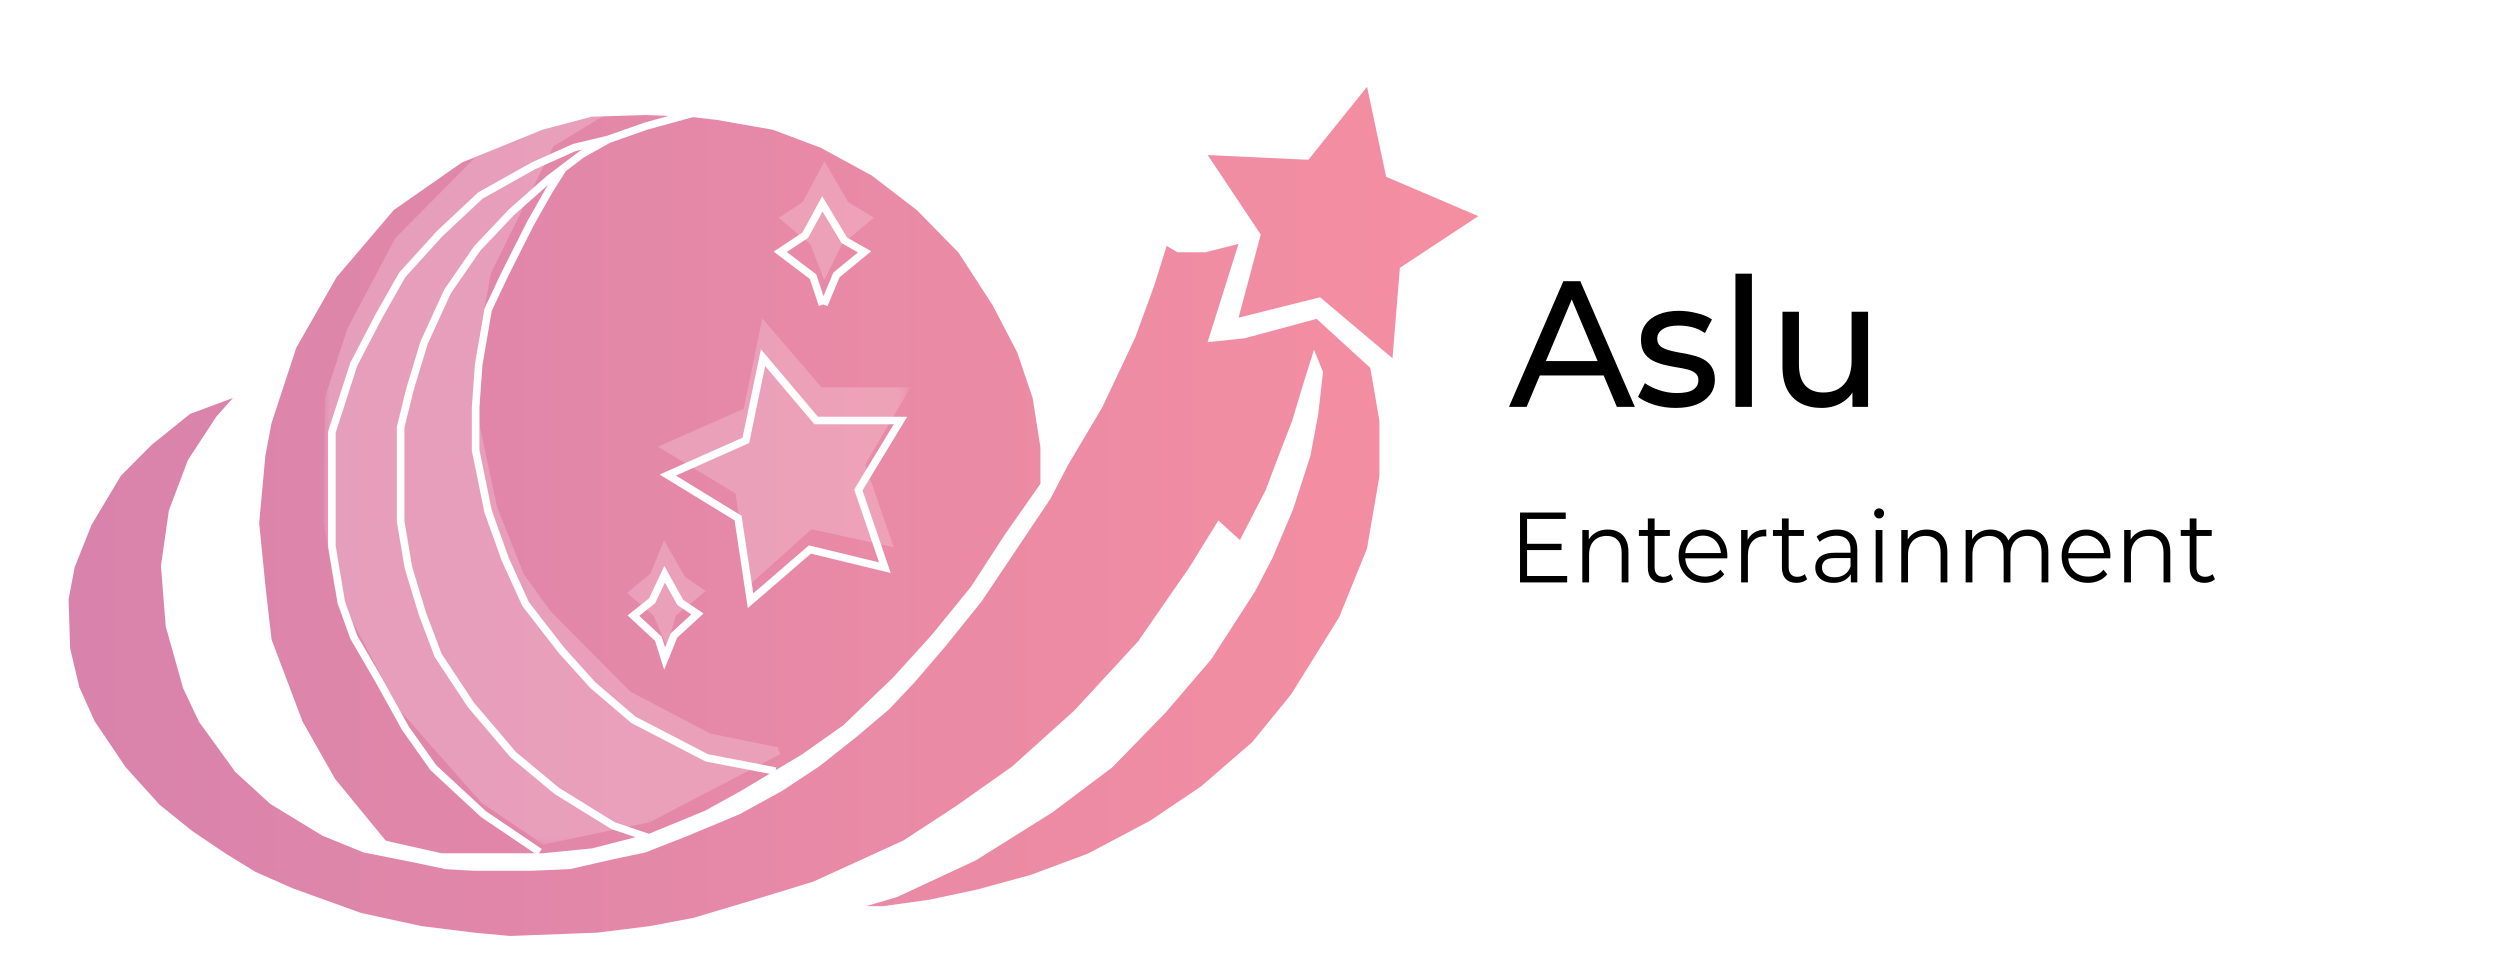 <svg width="330" height="129" viewBox="0 0 330 129" fill="none" xmlns="http://www.w3.org/2000/svg">
<rect width="330" height="129" fill="#1E1E1E"/>
<g clip-path="url(#clip0_0_1)">
<path d="M330 0H0V129H330V0Z" fill="#1E1E1E"/>
<rect width="340" height="136" fill="white"/>
<path d="M327.485 0H2.515C1.126 0 0 1.179 0 2.633V126.367C0 127.821 1.126 129 2.515 129H327.485C328.874 129 330 127.821 330 126.367V2.633C330 1.179 328.874 0 327.485 0Z" fill="white"/>
<path d="M199.185 53.706L206.361 37.12H208.602L215.8 53.706H213.423L207.017 38.447H207.923L201.516 53.706H199.185ZM202.241 49.56L202.852 47.664H211.771L212.427 49.56H202.241ZM221.177 53.848C220.181 53.848 219.231 53.706 218.325 53.422C217.435 53.138 216.733 52.79 216.22 52.379L217.125 50.578C217.639 50.942 218.272 51.25 219.027 51.503C219.782 51.755 220.551 51.882 221.336 51.882C222.347 51.882 223.071 51.732 223.509 51.431C223.962 51.131 224.188 50.713 224.188 50.176C224.188 49.781 224.052 49.473 223.781 49.252C223.509 49.031 223.147 48.865 222.694 48.754C222.257 48.644 221.766 48.549 221.223 48.47C220.679 48.375 220.136 48.264 219.593 48.138C219.05 47.996 218.552 47.806 218.099 47.569C217.646 47.317 217.284 46.977 217.012 46.551C216.741 46.108 216.605 45.524 216.605 44.797C216.605 44.039 216.809 43.376 217.216 42.807C217.623 42.238 218.197 41.804 218.936 41.504C219.691 41.188 220.581 41.03 221.608 41.03C222.392 41.03 223.185 41.133 223.984 41.338C224.799 41.528 225.463 41.804 225.977 42.167L225.048 43.968C224.505 43.589 223.939 43.328 223.351 43.186C222.762 43.044 222.174 42.973 221.585 42.973C220.634 42.973 219.925 43.139 219.457 43.47C218.989 43.786 218.755 44.197 218.755 44.703C218.755 45.129 218.891 45.461 219.163 45.698C219.45 45.919 219.812 46.093 220.249 46.219C220.702 46.345 221.2 46.456 221.743 46.551C222.287 46.63 222.83 46.74 223.373 46.882C223.917 47.009 224.407 47.19 224.845 47.427C225.297 47.664 225.66 47.996 225.931 48.422C226.218 48.849 226.361 49.417 226.361 50.128C226.361 50.887 226.15 51.542 225.728 52.095C225.305 52.648 224.709 53.082 223.939 53.398C223.17 53.698 222.249 53.848 221.177 53.848ZM229.077 53.706V36.125H231.251V53.706H229.077ZM240.448 53.848C239.422 53.848 238.517 53.651 237.732 53.256C236.962 52.861 236.358 52.261 235.921 51.455C235.498 50.634 235.287 49.607 235.287 48.375V41.148H237.46V48.114C237.46 49.346 237.739 50.27 238.298 50.887C238.871 51.503 239.671 51.811 240.697 51.811C241.452 51.811 242.108 51.653 242.667 51.337C243.225 51.005 243.655 50.531 243.957 49.915C244.259 49.283 244.41 48.525 244.41 47.641V41.148H246.583V53.706H244.523V50.318L244.863 51.218C244.47 52.056 243.882 52.703 243.097 53.161C242.312 53.619 241.429 53.848 240.448 53.848Z" fill="black"/>
<path d="M201.471 71.779H206.124V72.609H201.471V71.779ZM201.572 76.031H206.866V76.874H200.641V67.659H206.678V68.502H201.572V76.031ZM212.236 69.897C212.772 69.897 213.242 70.007 213.644 70.226C214.055 70.437 214.374 70.761 214.6 71.2C214.835 71.639 214.952 72.192 214.952 72.859V76.874H214.059V72.951C214.059 72.223 213.883 71.674 213.531 71.305C213.187 70.928 212.701 70.739 212.072 70.739C211.602 70.739 211.192 70.841 210.84 71.042C210.496 71.235 210.228 71.52 210.035 71.898C209.85 72.266 209.758 72.714 209.758 73.24V76.874H208.865V69.963H209.721V71.858L209.582 71.503C209.791 71.003 210.127 70.612 210.588 70.331C211.049 70.042 211.598 69.897 212.236 69.897ZM219.452 76.939C218.831 76.939 218.353 76.764 218.018 76.413C217.682 76.062 217.515 75.566 217.515 74.925V68.436H218.408V74.873C218.408 75.276 218.504 75.588 218.697 75.807C218.898 76.027 219.183 76.136 219.552 76.136C219.946 76.136 220.273 76.018 220.533 75.781L220.847 76.452C220.671 76.619 220.458 76.742 220.206 76.821C219.963 76.9 219.712 76.939 219.452 76.939ZM216.333 70.739V69.963H220.42V70.739H216.333ZM225.044 76.939C224.357 76.939 223.753 76.79 223.233 76.492C222.713 76.185 222.307 75.768 222.014 75.241C221.72 74.706 221.573 74.096 221.573 73.412C221.573 72.727 221.712 72.121 221.988 71.595C222.273 71.069 222.659 70.656 223.145 70.358C223.64 70.051 224.193 69.897 224.805 69.897C225.426 69.897 225.975 70.046 226.453 70.344C226.939 70.634 227.321 71.046 227.597 71.582C227.874 72.108 228.012 72.718 228.012 73.412C228.012 73.455 228.008 73.504 228 73.556C228 73.6 228 73.648 228 73.701H222.252V73.004H227.522L227.17 73.28C227.17 72.78 227.065 72.336 226.855 71.95C226.654 71.555 226.377 71.249 226.025 71.029C225.673 70.809 225.266 70.7 224.805 70.7C224.353 70.7 223.946 70.809 223.586 71.029C223.225 71.249 222.944 71.555 222.743 71.95C222.542 72.345 222.441 72.797 222.441 73.306V73.451C222.441 73.978 222.55 74.442 222.768 74.846C222.994 75.241 223.304 75.553 223.699 75.781C224.101 76.001 224.558 76.11 225.07 76.11C225.472 76.11 225.845 76.035 226.189 75.886C226.541 75.737 226.843 75.509 227.094 75.202L227.597 75.807C227.304 76.176 226.935 76.457 226.491 76.65C226.055 76.843 225.573 76.939 225.044 76.939ZM229.829 76.874V69.963H230.685V71.845L230.597 71.516C230.781 70.99 231.092 70.59 231.527 70.318C231.963 70.037 232.504 69.897 233.15 69.897V70.805C233.116 70.805 233.083 70.805 233.049 70.805C233.016 70.796 232.982 70.792 232.948 70.792C232.253 70.792 231.708 71.016 231.313 71.463C230.92 71.902 230.722 72.53 230.722 73.346V76.874H229.829ZM237.149 76.939C236.529 76.939 236.051 76.764 235.716 76.413C235.38 76.062 235.213 75.566 235.213 74.925V68.436H236.105V74.873C236.105 75.276 236.202 75.588 236.395 75.807C236.596 76.027 236.881 76.136 237.25 76.136C237.644 76.136 237.971 76.018 238.231 75.781L238.545 76.452C238.369 76.619 238.155 76.742 237.904 76.821C237.66 76.9 237.409 76.939 237.149 76.939ZM234.03 70.739V69.963H238.118V70.739H234.03ZM244.308 76.874V75.347L244.27 75.096V72.543C244.27 71.955 244.111 71.503 243.793 71.187C243.482 70.871 243.017 70.713 242.397 70.713C241.969 70.713 241.563 70.788 241.177 70.937C240.791 71.086 240.464 71.283 240.196 71.529L239.793 70.832C240.129 70.533 240.531 70.305 241.001 70.147C241.47 69.98 241.965 69.897 242.485 69.897C243.34 69.897 243.998 70.121 244.459 70.568C244.928 71.007 245.163 71.678 245.163 72.582V76.874H244.308ZM242.032 76.939C241.537 76.939 241.105 76.856 240.737 76.689C240.376 76.514 240.099 76.277 239.906 75.978C239.714 75.671 239.617 75.32 239.617 74.925C239.617 74.566 239.697 74.241 239.856 73.951C240.024 73.653 240.292 73.416 240.661 73.24C241.038 73.056 241.541 72.964 242.17 72.964H244.447V73.662H242.195C241.558 73.662 241.114 73.78 240.862 74.017C240.619 74.254 240.498 74.548 240.498 74.899C240.498 75.294 240.644 75.61 240.938 75.847C241.231 76.084 241.642 76.202 242.17 76.202C242.673 76.202 243.105 76.084 243.466 75.847C243.834 75.601 244.103 75.25 244.27 74.794L244.472 75.439C244.304 75.895 244.01 76.259 243.591 76.531C243.18 76.803 242.661 76.939 242.032 76.939ZM247.589 76.874V69.963H248.481V76.874H247.589ZM248.041 68.436C247.857 68.436 247.702 68.37 247.576 68.238C247.45 68.107 247.387 67.949 247.387 67.764C247.387 67.58 247.45 67.427 247.576 67.304C247.702 67.172 247.857 67.106 248.041 67.106C248.226 67.106 248.381 67.168 248.507 67.291C248.632 67.413 248.695 67.567 248.695 67.751C248.695 67.945 248.632 68.107 248.507 68.238C248.389 68.37 248.234 68.436 248.041 68.436ZM254.336 69.897C254.873 69.897 255.343 70.007 255.745 70.226C256.156 70.437 256.474 70.761 256.701 71.2C256.936 71.639 257.053 72.192 257.053 72.859V76.874H256.16V72.951C256.16 72.223 255.984 71.674 255.632 71.305C255.288 70.928 254.802 70.739 254.173 70.739C253.704 70.739 253.293 70.841 252.94 71.042C252.597 71.235 252.328 71.52 252.136 71.898C251.951 72.266 251.859 72.714 251.859 73.24V76.874H250.966V69.963H251.821V71.858L251.683 71.503C251.893 71.003 252.228 70.612 252.689 70.331C253.15 70.042 253.699 69.897 254.336 69.897ZM267.715 69.897C268.251 69.897 268.717 70.007 269.111 70.226C269.513 70.437 269.823 70.761 270.042 71.2C270.268 71.639 270.381 72.192 270.381 72.859V76.874H269.488V72.951C269.488 72.223 269.32 71.674 268.985 71.305C268.658 70.928 268.193 70.739 267.589 70.739C267.137 70.739 266.742 70.841 266.407 71.042C266.08 71.235 265.824 71.52 265.64 71.898C265.464 72.266 265.376 72.714 265.376 73.24V76.874H264.483V72.951C264.483 72.223 264.315 71.674 263.98 71.305C263.644 70.928 263.175 70.739 262.571 70.739C262.127 70.739 261.737 70.841 261.402 71.042C261.066 71.235 260.806 71.52 260.622 71.898C260.446 72.266 260.358 72.714 260.358 73.24V76.874H259.465V69.963H260.32V71.832L260.182 71.503C260.383 71.003 260.706 70.612 261.15 70.331C261.603 70.042 262.135 69.897 262.747 69.897C263.393 69.897 263.942 70.068 264.395 70.41C264.848 70.744 265.141 71.249 265.275 71.924L264.923 71.779C265.116 71.218 265.455 70.766 265.942 70.424C266.436 70.072 267.027 69.897 267.715 69.897ZM275.607 76.939C274.92 76.939 274.316 76.79 273.796 76.492C273.276 76.185 272.87 75.768 272.576 75.241C272.283 74.706 272.136 74.096 272.136 73.412C272.136 72.727 272.274 72.121 272.551 71.595C272.836 71.069 273.222 70.656 273.708 70.358C274.203 70.051 274.756 69.897 275.368 69.897C275.989 69.897 276.537 70.046 277.015 70.344C277.502 70.634 277.883 71.046 278.16 71.582C278.437 72.108 278.575 72.718 278.575 73.412C278.575 73.455 278.571 73.504 278.562 73.556C278.562 73.6 278.562 73.648 278.562 73.701H272.815V73.004H278.084L277.732 73.28C277.732 72.78 277.628 72.336 277.418 71.95C277.217 71.555 276.94 71.249 276.588 71.029C276.236 70.809 275.829 70.7 275.368 70.7C274.915 70.7 274.509 70.809 274.148 71.029C273.788 71.249 273.507 71.555 273.305 71.95C273.104 72.345 273.004 72.797 273.004 73.306V73.451C273.004 73.978 273.113 74.442 273.331 74.846C273.557 75.241 273.867 75.553 274.261 75.781C274.664 76.001 275.121 76.11 275.632 76.11C276.034 76.11 276.408 76.035 276.751 75.886C277.103 75.737 277.405 75.509 277.657 75.202L278.16 75.807C277.867 76.176 277.498 76.457 277.053 76.65C276.617 76.843 276.135 76.939 275.607 76.939ZM283.763 69.897C284.3 69.897 284.769 70.007 285.171 70.226C285.582 70.437 285.901 70.761 286.127 71.2C286.362 71.639 286.479 72.192 286.479 72.859V76.874H285.586V72.951C285.586 72.223 285.41 71.674 285.058 71.305C284.715 70.928 284.228 70.739 283.599 70.739C283.13 70.739 282.719 70.841 282.367 71.042C282.023 71.235 281.755 71.52 281.562 71.898C281.377 72.266 281.285 72.714 281.285 73.24V76.874H280.392V69.963H281.248V71.858L281.109 71.503C281.319 71.003 281.654 70.612 282.115 70.331C282.577 70.042 283.125 69.897 283.763 69.897ZM290.979 76.939C290.358 76.939 289.88 76.764 289.545 76.413C289.21 76.062 289.042 75.566 289.042 74.925V68.436H289.935V74.873C289.935 75.276 290.031 75.588 290.224 75.807C290.426 76.027 290.71 76.136 291.08 76.136C291.474 76.136 291.8 76.018 292.061 75.781L292.375 76.452C292.199 76.619 291.985 76.742 291.734 76.821C291.49 76.9 291.239 76.939 290.979 76.939ZM287.86 70.739V69.963H291.947V70.739H287.86Z" fill="black"/>
<mask id="mask0_0_1" style="mask-type:luminance" maskUnits="userSpaceOnUse" x="6" y="5" width="194" height="120">
<path d="M199.207 5.265H6.037V124.788H199.207V5.265Z" fill="white"/>
</mask>
<g mask="url(#mask0_0_1)">
<g opacity="0.7" filter="url(#filter0_d_0_1)">
<path d="M64.843 109.135H58.245L51.507 107.621L50.616 107.388L43.811 99.093L39.481 91.453L35.357 80.538L34.532 73.334L33.708 65.039L34.532 56.089L35.357 51.723L38.656 41.682L44.017 32.295L51.647 23.345L60.719 17.015L71.441 12.649L78.04 10.902L85.256 10.684L91.03 10.902L91.442 10.951L94.741 11.339L102.164 12.649L108.556 15.05L115.361 18.761L121.34 23.345L126.908 29.021L131.444 36.006L134.743 42.337L136.805 48.449L137.836 54.998V60.018L133.094 66.786L128.557 73.771L123.402 80.102L118.248 85.777L111.649 92.108L106.082 96.037L98.04 100.839L93.298 103.459L85.875 106.515L78.246 108.48L71.647 109.135H64.843Z" fill="url(#paint0_linear_0_1)"/>
<path d="M155.569 28.802L153.713 27.711L151.857 33.605L149.383 40.372L145.053 49.54L140.517 57.181L138.248 61.547L133.712 68.314L129.176 75.081L124.433 80.975L120.309 85.777L117.01 89.27L112.886 92.763L107.938 96.692L102.989 99.966L97.422 103.022L90.617 105.86L85.05 108.043L80.926 108.916L75.153 110.226L69.998 110.444H62.575L58.863 110.226L54.739 109.353L48.141 108.043L42.78 105.86L35.976 101.713L31.439 97.565L26.697 91.016L24.635 86.65L22.367 78.573L21.748 70.715L22.779 63.511L25.254 56.962L28.965 51.287L32.47 47.357L24.841 50.195L19.686 54.343L15.562 58.49L11.645 65.039L9.377 70.715L8.552 75.081L8.758 81.63L9.995 86.869L12.057 91.453L16.181 97.565L20.717 102.586L25.047 106.078L29.584 109.135L33.501 111.536L38.45 113.719L47.523 116.993L55.564 118.739L62.575 119.612L67.317 120.049L78.865 119.612L85.875 118.739L91.648 117.648L99.69 115.246L107.525 112.846L119.485 107.388L126.495 102.804L133.918 97.565L142.166 90.143L150.62 80.975L157.425 71.151L160.93 65.476L163.816 68.095L167.528 60.892L169.177 56.526L171.033 51.723L172.477 46.921L173.508 43.646L174.126 45.175L173.508 50.632L172.477 56.089L170.209 63.075L167.528 69.405L165.26 73.771L159.487 82.721L153.507 89.706L146.496 96.91L138.661 102.804L128.557 109.135L118.248 113.937L110.824 116.119H116.598L122.784 115.246L128.97 113.937L136.186 111.972L143.816 109.135L152.064 104.769L158.868 100.185L165.672 94.291L170.827 87.96L177.219 77.7L180.931 68.532L182.58 58.927V51.505L181.343 44.301L173.92 37.534L164.229 40.154L160.105 40.59L164.229 27.493L159.074 28.802H155.569Z" fill="url(#paint1_linear_0_1)"/>
<path d="M174.126 35.788L162.786 38.626L165.878 27.056L158.455 15.923L172.477 16.578L180.724 6.318L183.405 18.979L196.189 24.437L185.261 31.64L184.23 44.301L174.126 35.788Z" fill="url(#paint2_linear_0_1)"/>
<path d="M51.44 107.607L51.507 107.621M51.507 107.621L58.245 109.135H64.843H71.647L78.246 108.48L85.875 106.515L93.298 103.459L98.04 100.839L106.082 96.037L111.649 92.108L118.248 85.777L123.402 80.102L128.557 73.771L133.094 66.786L137.836 60.018V54.998L136.805 48.449L134.743 42.337L131.444 36.006L126.908 29.021L121.34 23.345L115.361 18.761L108.556 15.05L102.164 12.649L94.741 11.339L91.442 10.951M51.507 107.621L50.616 107.388L43.811 99.093L39.481 91.453L35.357 80.538L34.532 73.334L33.708 65.039L34.532 56.089L35.357 51.723L38.656 41.682L44.017 32.295L51.647 23.345L60.719 17.015L71.441 12.649L78.04 10.902L85.256 10.684L91.03 10.902L91.442 10.951M91.442 10.951L85.256 12.649L80.308 14.395M80.308 14.395L75.771 15.487L70.41 17.888L63.4 21.817L58.039 26.838L53.09 32.295L49.997 37.753L46.698 44.083L43.811 53.033V61.328V68.095L45.048 75.517L46.698 80.102L49.997 85.777L53.502 92.108L57.214 97.347L63.812 103.459L71.235 108.48M80.308 14.395L76.802 16.36L74.328 18.231M74.328 18.231L72.472 19.634L67.524 24L62.987 28.802L59.069 34.478L55.977 41.245L54.121 47.357L52.883 52.378V57.617V64.821L53.915 70.933L55.77 77.045L57.833 82.503L62.162 89.052L67.73 95.6L73.503 100.403L80.926 104.987L85.463 106.515M74.328 18.231L72.472 21.162L69.998 25.528L66.699 32.077L64.43 36.879L63.194 44.083L62.781 49.759V55.434L64.43 63.511L66.699 69.842L69.379 75.736L74.122 81.848L78.246 86.432L83.607 91.016L93.298 96.037L102.37 97.783M108.763 36.224L110.412 32.295L114.124 29.239L111.443 27.711L108.556 22.909L106.288 27.056L102.989 29.239L107.319 32.514L108.556 36.224M87.731 82.939L88.968 79.883L92.061 77.045L89.793 75.517L87.731 71.806L86.081 75.299L83.607 77.264L86.906 80.32L87.731 82.939ZM99.071 75.299L106.907 68.532L116.804 70.933L113.299 60.673L118.866 51.505H107.731L100.721 43.21L98.453 54.125L88.143 58.709L97.422 64.384L99.071 75.299ZM153.713 27.711L155.569 28.802H159.074L164.229 27.493L160.105 40.59L164.229 40.154L173.92 37.534L181.343 44.301L182.58 51.505V58.927L180.931 68.532L177.219 77.7L170.827 87.96L165.672 94.291L158.868 100.185L152.064 104.769L143.816 109.135L136.186 111.972L128.97 113.937L122.784 115.247L116.598 116.119H110.824L118.248 113.937L128.557 109.135L138.661 102.804L146.496 96.91L153.507 89.706L159.487 82.721L165.26 73.771L167.528 69.405L170.209 63.075L172.477 56.089L173.508 50.632L174.126 45.175L173.508 43.646L172.477 46.921L171.033 51.723L169.177 56.526L167.528 60.892L163.816 68.095L160.93 65.476L157.425 71.151L150.62 80.975L142.166 90.143L133.918 97.565L126.495 102.804L119.485 107.388L107.525 112.846L99.69 115.247L91.648 117.648L85.875 118.739L78.865 119.613L67.317 120.049L62.575 119.613L55.564 118.739L47.523 116.993L38.45 113.719L33.501 111.536L29.584 109.135L25.047 106.078L20.717 102.586L16.181 97.565L12.057 91.453L9.995 86.869L8.758 81.63L8.552 75.081L9.377 70.715L11.645 65.039L15.562 58.49L19.686 54.343L24.841 50.195L32.47 47.357L28.965 51.287L25.254 56.962L22.779 63.511L21.748 70.715L22.367 78.573L24.635 86.65L26.697 91.016L31.439 97.565L35.976 101.713L42.78 105.86L48.141 108.043L54.739 109.353L58.863 110.226L62.575 110.444H69.998L75.153 110.226L80.926 108.916L85.05 108.043L90.617 105.86L97.422 103.022L102.989 99.966L107.938 96.692L112.886 92.763L117.01 89.27L120.309 85.777L124.433 80.975L129.176 75.081L133.712 68.314L138.248 61.547L140.517 57.181L145.053 49.54L149.383 40.372L151.857 33.605L153.713 27.711ZM162.786 38.626L174.126 35.788L184.23 44.301L185.261 31.64L196.189 24.437L183.405 18.979L180.724 6.318L172.477 16.578L158.455 15.923L165.878 27.056L162.786 38.626Z" stroke="white"/>
</g>
<mask id="mask1_0_1" style="mask-type:luminance" maskUnits="userSpaceOnUse" x="42" y="10" width="78" height="102">
<path d="M119.726 10.004H42.759V111.624H119.726V10.004Z" fill="white"/>
</mask>
<g mask="url(#mask1_0_1)">
<g opacity="0.2">
<path d="M88.772 80.959L87.935 83.869L86.68 80.959L83.543 78.273L86.262 76.035L87.726 72.454L90.027 76.483L92.327 78.049L88.772 80.959Z" fill="url(#paint3_linear_0_1)"/>
<path d="M106.968 69.32L99.229 76.259L97.556 64.843L87.935 59.024L98.602 54.323L100.902 43.131L108.222 51.637H119.307L113.66 61.262L117.216 71.558L106.968 69.32Z" fill="url(#paint4_linear_0_1)"/>
<path d="M110.732 31.94L108.85 35.745L107.386 31.94L103.621 28.806L106.34 27.015L108.85 22.315L111.569 27.015L114.497 28.806L110.732 31.94Z" fill="url(#paint5_linear_0_1)"/>
<path d="M78.942 15.152L72.667 18.957L64.301 35.969L62.837 44.027V56.338L65.138 67.082L68.693 76.035L72.249 80.959L82.915 91.703L93.582 97.299L102.661 99.154L85.635 108.043L71.831 110.953L63.883 105.581L53.007 93.27L44.642 77.378L43.177 68.648L43.387 52.532L46.315 43.579L52.589 31.716L63.256 20.972L73.504 15.152L90.445 10.452L85.007 12.69L78.942 15.152Z" fill="url(#paint6_linear_0_1)"/>
<path d="M102.784 99.09L102.661 99.154M102.661 99.154L85.635 108.043M102.661 99.154L93.582 97.299L82.915 91.703L72.249 80.959L68.693 76.035L65.138 67.082L62.837 56.338V44.027L64.301 35.969L72.667 18.957M85.635 108.043L82.498 107.148L76.85 103.79L70.785 99.761L66.602 95.732L61.582 90.136L58.445 84.988L55.517 78.273L53.635 71.782L52.38 64.843V57.009V52.309L53.635 46.489L55.517 40.893L58.445 33.954L63.256 27.463L68.693 21.643L72.667 18.957M85.635 108.043L71.831 110.953L63.883 105.581L53.007 93.27L44.642 77.378L43.177 68.648L43.387 52.532L46.315 43.579L52.589 31.716L63.256 20.972L73.504 15.152L90.445 10.452L85.007 12.69L78.942 15.152L72.667 18.957M87.935 83.869L88.772 80.959L92.327 78.049L90.027 76.483L87.726 72.454L86.262 76.035L83.543 78.273L86.68 80.959L87.935 83.869ZM99.229 76.259L106.968 69.32L117.216 71.558L113.66 61.262L119.307 51.637H108.222L100.903 43.131L98.602 54.323L87.935 59.024L97.556 64.843L99.229 76.259ZM108.85 35.745L110.732 31.94L114.497 28.806L111.569 27.015L108.85 22.315L106.34 27.015L103.621 28.806L107.386 31.94L108.85 35.745Z" stroke="white"/>
</g>
</g>
</g>
</g>
<defs>
<filter id="filter0_d_0_1" x="4.05" y="5.183" width="197.191" height="123.366" filterUnits="userSpaceOnUse" color-interpolation-filters="sRGB">
<feFlood flood-opacity="0" result="BackgroundImageFix"/>
<feColorMatrix in="SourceAlpha" type="matrix" values="0 0 0 0 0 0 0 0 0 0 0 0 0 0 0 0 0 0 127 0" result="hardAlpha"/>
<feOffset dy="4"/>
<feGaussianBlur stdDeviation="2"/>
<feComposite in2="hardAlpha" operator="out"/>
<feColorMatrix type="matrix" values="0 0 0 0 0 0 0 0 0 0 0 0 0 0 0 0 0 0 0.25 0"/>
<feBlend mode="normal" in2="BackgroundImageFix" result="effect1_dropShadow_0_1"/>
<feBlend mode="normal" in="SourceGraphic" in2="effect1_dropShadow_0_1" result="shape"/>
</filter>
<linearGradient id="paint0_linear_0_1" x1="8.552" y1="63.184" x2="196.189" y2="63.184" gradientUnits="userSpaceOnUse">
<stop stop-color="#C84E89"/>
<stop offset="1" stop-color="#F15F79"/>
</linearGradient>
<linearGradient id="paint1_linear_0_1" x1="8.552" y1="63.184" x2="196.189" y2="63.184" gradientUnits="userSpaceOnUse">
<stop stop-color="#C84E89"/>
<stop offset="1" stop-color="#F15F79"/>
</linearGradient>
<linearGradient id="paint2_linear_0_1" x1="8.552" y1="63.184" x2="196.189" y2="63.184" gradientUnits="userSpaceOnUse">
<stop stop-color="#C84E89"/>
<stop offset="1" stop-color="#F15F79"/>
</linearGradient>
<linearGradient id="paint3_linear_0_1" x1="43.177" y1="60.702" x2="119.307" y2="60.702" gradientUnits="userSpaceOnUse">
<stop stop-color="white"/>
<stop offset="1" stop-color="white"/>
</linearGradient>
<linearGradient id="paint4_linear_0_1" x1="43.177" y1="60.702" x2="119.307" y2="60.702" gradientUnits="userSpaceOnUse">
<stop stop-color="white"/>
<stop offset="1" stop-color="white"/>
</linearGradient>
<linearGradient id="paint5_linear_0_1" x1="43.177" y1="60.702" x2="119.307" y2="60.702" gradientUnits="userSpaceOnUse">
<stop stop-color="white"/>
<stop offset="1" stop-color="white"/>
</linearGradient>
<linearGradient id="paint6_linear_0_1" x1="43.177" y1="60.702" x2="119.307" y2="60.702" gradientUnits="userSpaceOnUse">
<stop stop-color="white"/>
<stop offset="1" stop-color="white"/>
</linearGradient>
<clipPath id="clip0_0_1">
<rect width="330" height="129" fill="white"/>
</clipPath>
</defs>
</svg>
